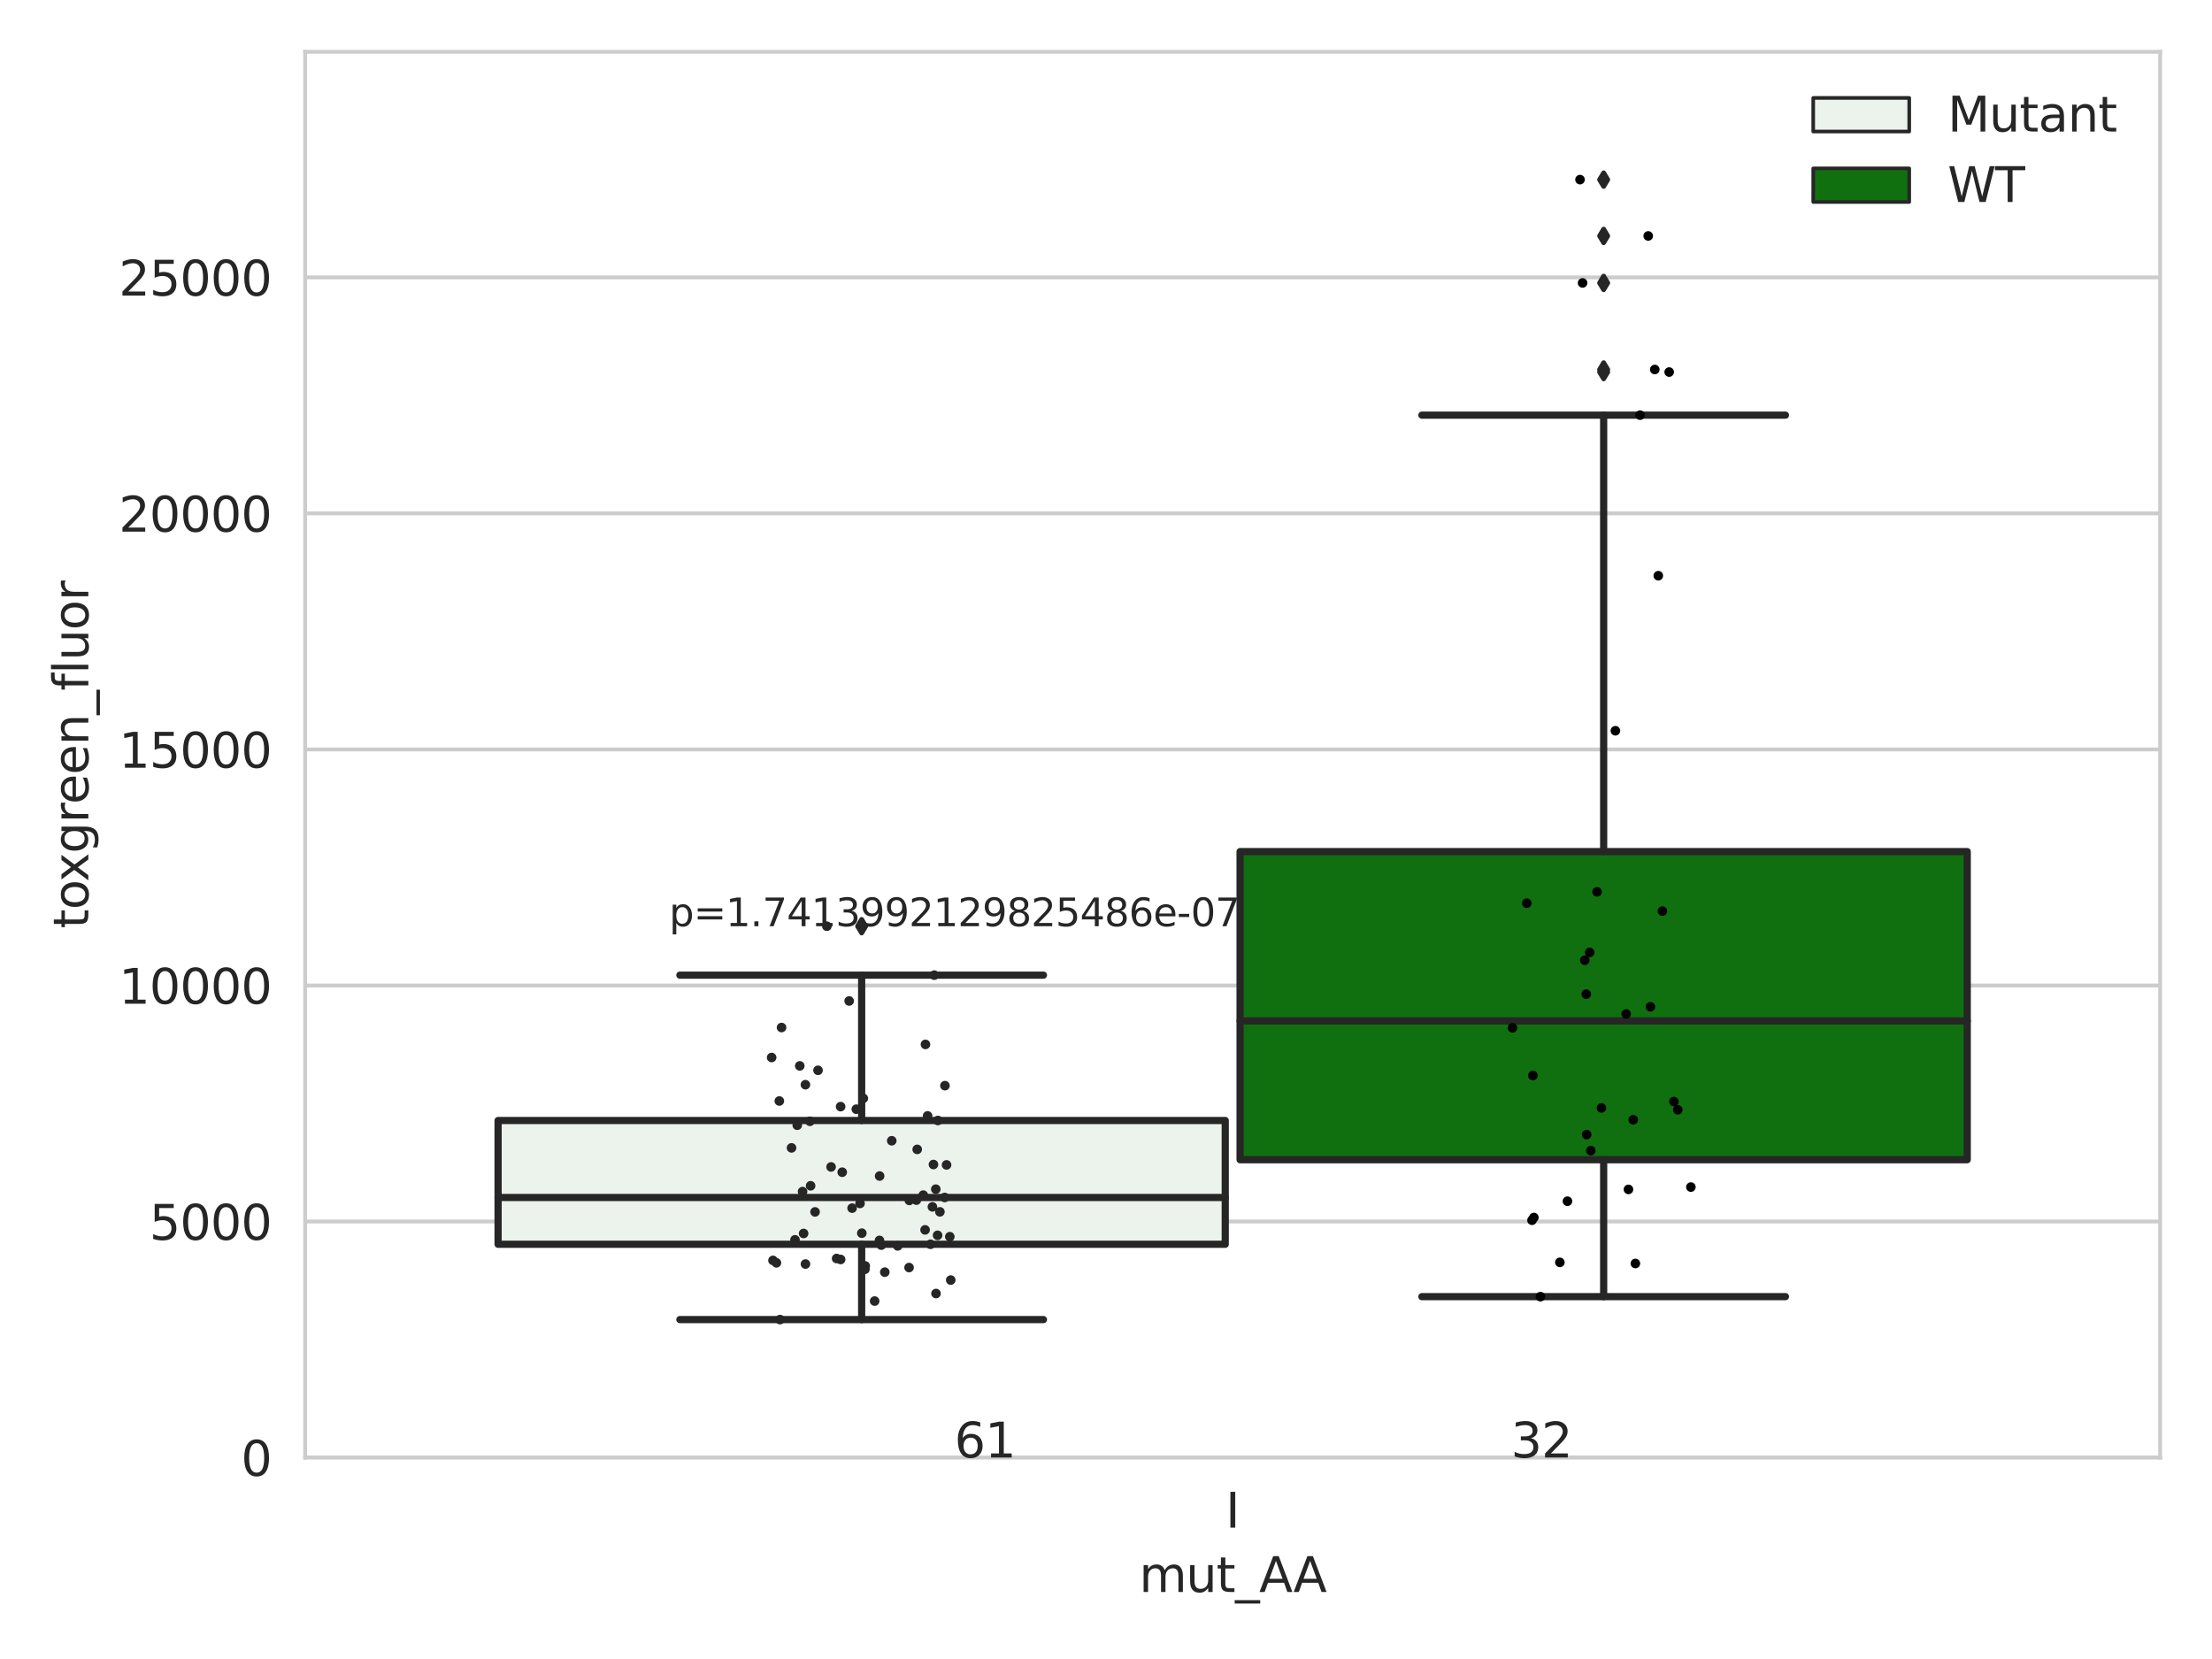 <?xml version="1.0" encoding="utf-8" standalone="no"?>
<!DOCTYPE svg PUBLIC "-//W3C//DTD SVG 1.1//EN"
  "http://www.w3.org/Graphics/SVG/1.1/DTD/svg11.dtd">
<svg xmlns:xlink="http://www.w3.org/1999/xlink" width="460.8pt" height="345.6pt" viewBox="0 0 460.8 345.6" xmlns="http://www.w3.org/2000/svg" version="1.1">
 <defs>
  <style type="text/css">*{stroke-linejoin: round; stroke-linecap: butt}</style>
 </defs>
 <g id="figure_1">
  <g id="patch_1">
   <path d="M 0 345.6 
L 460.8 345.6 
L 460.8 0 
L 0 0 
z
" style="fill: #ffffff"/>
  </g>
  <g id="axes_1">
   <g id="patch_2">
    <path d="M 63.571 303.64 
L 450 303.64 
L 450 10.8 
L 63.571 10.8 
z
" style="fill: #ffffff"/>
   </g>
   <g id="matplotlib.axis_1">
    <g id="xtick_1">
     <g id="text_1">
      <!-- I -->
      <g style="fill: #262626" transform="translate(255.311 318.238)scale(0.1 -0.1)">
       <defs>
        <path id="DejaVuSans-49" d="M 628 4666 
L 1259 4666 
L 1259 0 
L 628 0 
L 628 4666 
z
" transform="scale(0.016)"/>
       </defs>
       <use xlink:href="#DejaVuSans-49"/>
      </g>
     </g>
    </g>
    <g id="text_2">
     <!-- mut_AA -->
     <g style="fill: #262626" transform="translate(237.308 331.638)scale(0.1 -0.1)">
      <defs>
       <path id="DejaVuSans-6d" d="M 3328 2828 
Q 3544 3216 3844 3400 
Q 4144 3584 4550 3584 
Q 5097 3584 5394 3201 
Q 5691 2819 5691 2113 
L 5691 0 
L 5113 0 
L 5113 2094 
Q 5113 2597 4934 2840 
Q 4756 3084 4391 3084 
Q 3944 3084 3684 2787 
Q 3425 2491 3425 1978 
L 3425 0 
L 2847 0 
L 2847 2094 
Q 2847 2600 2669 2842 
Q 2491 3084 2119 3084 
Q 1678 3084 1418 2786 
Q 1159 2488 1159 1978 
L 1159 0 
L 581 0 
L 581 3500 
L 1159 3500 
L 1159 2956 
Q 1356 3278 1631 3431 
Q 1906 3584 2284 3584 
Q 2666 3584 2933 3390 
Q 3200 3197 3328 2828 
z
" transform="scale(0.016)"/>
       <path id="DejaVuSans-75" d="M 544 1381 
L 544 3500 
L 1119 3500 
L 1119 1403 
Q 1119 906 1312 657 
Q 1506 409 1894 409 
Q 2359 409 2629 706 
Q 2900 1003 2900 1516 
L 2900 3500 
L 3475 3500 
L 3475 0 
L 2900 0 
L 2900 538 
Q 2691 219 2414 64 
Q 2138 -91 1772 -91 
Q 1169 -91 856 284 
Q 544 659 544 1381 
z
M 1991 3584 
L 1991 3584 
z
" transform="scale(0.016)"/>
       <path id="DejaVuSans-74" d="M 1172 4494 
L 1172 3500 
L 2356 3500 
L 2356 3053 
L 1172 3053 
L 1172 1153 
Q 1172 725 1289 603 
Q 1406 481 1766 481 
L 2356 481 
L 2356 0 
L 1766 0 
Q 1100 0 847 248 
Q 594 497 594 1153 
L 594 3053 
L 172 3053 
L 172 3500 
L 594 3500 
L 594 4494 
L 1172 4494 
z
" transform="scale(0.016)"/>
       <path id="DejaVuSans-5f" d="M 3263 -1063 
L 3263 -1509 
L -63 -1509 
L -63 -1063 
L 3263 -1063 
z
" transform="scale(0.016)"/>
       <path id="DejaVuSans-41" d="M 2188 4044 
L 1331 1722 
L 3047 1722 
L 2188 4044 
z
M 1831 4666 
L 2547 4666 
L 4325 0 
L 3669 0 
L 3244 1197 
L 1141 1197 
L 716 0 
L 50 0 
L 1831 4666 
z
" transform="scale(0.016)"/>
      </defs>
      <use xlink:href="#DejaVuSans-6d"/>
      <use xlink:href="#DejaVuSans-75" x="97.412"/>
      <use xlink:href="#DejaVuSans-74" x="160.791"/>
      <use xlink:href="#DejaVuSans-5f" x="200"/>
      <use xlink:href="#DejaVuSans-41" x="250"/>
      <use xlink:href="#DejaVuSans-41" x="321.158"/>
     </g>
    </g>
   </g>
   <g id="matplotlib.axis_2">
    <g id="ytick_1">
     <g id="line2d_1">
      <path d="M 63.571 303.64 
L 450 303.64 
" clip-path="url(#p209fb64710)" style="fill: none; stroke: #cccccc; stroke-width: 0.8; stroke-linecap: round"/>
     </g>
     <g id="text_3">
      <!-- 0 -->
      <g style="fill: #262626" transform="translate(50.209 307.439)scale(0.1 -0.1)">
       <defs>
        <path id="DejaVuSans-30" d="M 2034 4250 
Q 1547 4250 1301 3770 
Q 1056 3291 1056 2328 
Q 1056 1369 1301 889 
Q 1547 409 2034 409 
Q 2525 409 2770 889 
Q 3016 1369 3016 2328 
Q 3016 3291 2770 3770 
Q 2525 4250 2034 4250 
z
M 2034 4750 
Q 2819 4750 3233 4129 
Q 3647 3509 3647 2328 
Q 3647 1150 3233 529 
Q 2819 -91 2034 -91 
Q 1250 -91 836 529 
Q 422 1150 422 2328 
Q 422 3509 836 4129 
Q 1250 4750 2034 4750 
z
" transform="scale(0.016)"/>
       </defs>
       <use xlink:href="#DejaVuSans-30"/>
      </g>
     </g>
    </g>
    <g id="ytick_2">
     <g id="line2d_2">
      <path d="M 63.571 254.468 
L 450 254.468 
" clip-path="url(#p209fb64710)" style="fill: none; stroke: #cccccc; stroke-width: 0.8; stroke-linecap: round"/>
     </g>
     <g id="text_4">
      <!-- 5000 -->
      <g style="fill: #262626" transform="translate(31.121 258.267)scale(0.1 -0.1)">
       <defs>
        <path id="DejaVuSans-35" d="M 691 4666 
L 3169 4666 
L 3169 4134 
L 1269 4134 
L 1269 2991 
Q 1406 3038 1543 3061 
Q 1681 3084 1819 3084 
Q 2600 3084 3056 2656 
Q 3513 2228 3513 1497 
Q 3513 744 3044 326 
Q 2575 -91 1722 -91 
Q 1428 -91 1123 -41 
Q 819 9 494 109 
L 494 744 
Q 775 591 1075 516 
Q 1375 441 1709 441 
Q 2250 441 2565 725 
Q 2881 1009 2881 1497 
Q 2881 1984 2565 2268 
Q 2250 2553 1709 2553 
Q 1456 2553 1204 2497 
Q 953 2441 691 2322 
L 691 4666 
z
" transform="scale(0.016)"/>
       </defs>
       <use xlink:href="#DejaVuSans-35"/>
       <use xlink:href="#DejaVuSans-30" x="63.623"/>
       <use xlink:href="#DejaVuSans-30" x="127.246"/>
       <use xlink:href="#DejaVuSans-30" x="190.869"/>
      </g>
     </g>
    </g>
    <g id="ytick_3">
     <g id="line2d_3">
      <path d="M 63.571 205.296 
L 450 205.296 
" clip-path="url(#p209fb64710)" style="fill: none; stroke: #cccccc; stroke-width: 0.8; stroke-linecap: round"/>
     </g>
     <g id="text_5">
      <!-- 10000 -->
      <g style="fill: #262626" transform="translate(24.759 209.095)scale(0.1 -0.1)">
       <defs>
        <path id="DejaVuSans-31" d="M 794 531 
L 1825 531 
L 1825 4091 
L 703 3866 
L 703 4441 
L 1819 4666 
L 2450 4666 
L 2450 531 
L 3481 531 
L 3481 0 
L 794 0 
L 794 531 
z
" transform="scale(0.016)"/>
       </defs>
       <use xlink:href="#DejaVuSans-31"/>
       <use xlink:href="#DejaVuSans-30" x="63.623"/>
       <use xlink:href="#DejaVuSans-30" x="127.246"/>
       <use xlink:href="#DejaVuSans-30" x="190.869"/>
       <use xlink:href="#DejaVuSans-30" x="254.492"/>
      </g>
     </g>
    </g>
    <g id="ytick_4">
     <g id="line2d_4">
      <path d="M 63.571 156.124 
L 450 156.124 
" clip-path="url(#p209fb64710)" style="fill: none; stroke: #cccccc; stroke-width: 0.8; stroke-linecap: round"/>
     </g>
     <g id="text_6">
      <!-- 15000 -->
      <g style="fill: #262626" transform="translate(24.759 159.923)scale(0.1 -0.1)">
       <use xlink:href="#DejaVuSans-31"/>
       <use xlink:href="#DejaVuSans-35" x="63.623"/>
       <use xlink:href="#DejaVuSans-30" x="127.246"/>
       <use xlink:href="#DejaVuSans-30" x="190.869"/>
       <use xlink:href="#DejaVuSans-30" x="254.492"/>
      </g>
     </g>
    </g>
    <g id="ytick_5">
     <g id="line2d_5">
      <path d="M 63.571 106.952 
L 450 106.952 
" clip-path="url(#p209fb64710)" style="fill: none; stroke: #cccccc; stroke-width: 0.8; stroke-linecap: round"/>
     </g>
     <g id="text_7">
      <!-- 20000 -->
      <g style="fill: #262626" transform="translate(24.759 110.751)scale(0.1 -0.1)">
       <defs>
        <path id="DejaVuSans-32" d="M 1228 531 
L 3431 531 
L 3431 0 
L 469 0 
L 469 531 
Q 828 903 1448 1529 
Q 2069 2156 2228 2338 
Q 2531 2678 2651 2914 
Q 2772 3150 2772 3378 
Q 2772 3750 2511 3984 
Q 2250 4219 1831 4219 
Q 1534 4219 1204 4116 
Q 875 4013 500 3803 
L 500 4441 
Q 881 4594 1212 4672 
Q 1544 4750 1819 4750 
Q 2544 4750 2975 4387 
Q 3406 4025 3406 3419 
Q 3406 3131 3298 2873 
Q 3191 2616 2906 2266 
Q 2828 2175 2409 1742 
Q 1991 1309 1228 531 
z
" transform="scale(0.016)"/>
       </defs>
       <use xlink:href="#DejaVuSans-32"/>
       <use xlink:href="#DejaVuSans-30" x="63.623"/>
       <use xlink:href="#DejaVuSans-30" x="127.246"/>
       <use xlink:href="#DejaVuSans-30" x="190.869"/>
       <use xlink:href="#DejaVuSans-30" x="254.492"/>
      </g>
     </g>
    </g>
    <g id="ytick_6">
     <g id="line2d_6">
      <path d="M 63.571 57.78 
L 450 57.78 
" clip-path="url(#p209fb64710)" style="fill: none; stroke: #cccccc; stroke-width: 0.8; stroke-linecap: round"/>
     </g>
     <g id="text_8">
      <!-- 25000 -->
      <g style="fill: #262626" transform="translate(24.759 61.58)scale(0.1 -0.1)">
       <use xlink:href="#DejaVuSans-32"/>
       <use xlink:href="#DejaVuSans-35" x="63.623"/>
       <use xlink:href="#DejaVuSans-30" x="127.246"/>
       <use xlink:href="#DejaVuSans-30" x="190.869"/>
       <use xlink:href="#DejaVuSans-30" x="254.492"/>
      </g>
     </g>
    </g>
    <g id="text_9">
     <!-- toxgreen_fluor -->
     <g style="fill: #262626" transform="translate(18.401 193.415)rotate(-90)scale(0.1 -0.1)">
      <defs>
       <path id="DejaVuSans-6f" d="M 1959 3097 
Q 1497 3097 1228 2736 
Q 959 2375 959 1747 
Q 959 1119 1226 758 
Q 1494 397 1959 397 
Q 2419 397 2687 759 
Q 2956 1122 2956 1747 
Q 2956 2369 2687 2733 
Q 2419 3097 1959 3097 
z
M 1959 3584 
Q 2709 3584 3137 3096 
Q 3566 2609 3566 1747 
Q 3566 888 3137 398 
Q 2709 -91 1959 -91 
Q 1206 -91 779 398 
Q 353 888 353 1747 
Q 353 2609 779 3096 
Q 1206 3584 1959 3584 
z
" transform="scale(0.016)"/>
       <path id="DejaVuSans-78" d="M 3513 3500 
L 2247 1797 
L 3578 0 
L 2900 0 
L 1881 1375 
L 863 0 
L 184 0 
L 1544 1831 
L 300 3500 
L 978 3500 
L 1906 2253 
L 2834 3500 
L 3513 3500 
z
" transform="scale(0.016)"/>
       <path id="DejaVuSans-67" d="M 2906 1791 
Q 2906 2416 2648 2759 
Q 2391 3103 1925 3103 
Q 1463 3103 1205 2759 
Q 947 2416 947 1791 
Q 947 1169 1205 825 
Q 1463 481 1925 481 
Q 2391 481 2648 825 
Q 2906 1169 2906 1791 
z
M 3481 434 
Q 3481 -459 3084 -895 
Q 2688 -1331 1869 -1331 
Q 1566 -1331 1297 -1286 
Q 1028 -1241 775 -1147 
L 775 -588 
Q 1028 -725 1275 -790 
Q 1522 -856 1778 -856 
Q 2344 -856 2625 -561 
Q 2906 -266 2906 331 
L 2906 616 
Q 2728 306 2450 153 
Q 2172 0 1784 0 
Q 1141 0 747 490 
Q 353 981 353 1791 
Q 353 2603 747 3093 
Q 1141 3584 1784 3584 
Q 2172 3584 2450 3431 
Q 2728 3278 2906 2969 
L 2906 3500 
L 3481 3500 
L 3481 434 
z
" transform="scale(0.016)"/>
       <path id="DejaVuSans-72" d="M 2631 2963 
Q 2534 3019 2420 3045 
Q 2306 3072 2169 3072 
Q 1681 3072 1420 2755 
Q 1159 2438 1159 1844 
L 1159 0 
L 581 0 
L 581 3500 
L 1159 3500 
L 1159 2956 
Q 1341 3275 1631 3429 
Q 1922 3584 2338 3584 
Q 2397 3584 2469 3576 
Q 2541 3569 2628 3553 
L 2631 2963 
z
" transform="scale(0.016)"/>
       <path id="DejaVuSans-65" d="M 3597 1894 
L 3597 1613 
L 953 1613 
Q 991 1019 1311 708 
Q 1631 397 2203 397 
Q 2534 397 2845 478 
Q 3156 559 3463 722 
L 3463 178 
Q 3153 47 2828 -22 
Q 2503 -91 2169 -91 
Q 1331 -91 842 396 
Q 353 884 353 1716 
Q 353 2575 817 3079 
Q 1281 3584 2069 3584 
Q 2775 3584 3186 3129 
Q 3597 2675 3597 1894 
z
M 3022 2063 
Q 3016 2534 2758 2815 
Q 2500 3097 2075 3097 
Q 1594 3097 1305 2825 
Q 1016 2553 972 2059 
L 3022 2063 
z
" transform="scale(0.016)"/>
       <path id="DejaVuSans-6e" d="M 3513 2113 
L 3513 0 
L 2938 0 
L 2938 2094 
Q 2938 2591 2744 2837 
Q 2550 3084 2163 3084 
Q 1697 3084 1428 2787 
Q 1159 2491 1159 1978 
L 1159 0 
L 581 0 
L 581 3500 
L 1159 3500 
L 1159 2956 
Q 1366 3272 1645 3428 
Q 1925 3584 2291 3584 
Q 2894 3584 3203 3211 
Q 3513 2838 3513 2113 
z
" transform="scale(0.016)"/>
       <path id="DejaVuSans-66" d="M 2375 4863 
L 2375 4384 
L 1825 4384 
Q 1516 4384 1395 4259 
Q 1275 4134 1275 3809 
L 1275 3500 
L 2222 3500 
L 2222 3053 
L 1275 3053 
L 1275 0 
L 697 0 
L 697 3053 
L 147 3053 
L 147 3500 
L 697 3500 
L 697 3744 
Q 697 4328 969 4595 
Q 1241 4863 1831 4863 
L 2375 4863 
z
" transform="scale(0.016)"/>
       <path id="DejaVuSans-6c" d="M 603 4863 
L 1178 4863 
L 1178 0 
L 603 0 
L 603 4863 
z
" transform="scale(0.016)"/>
      </defs>
      <use xlink:href="#DejaVuSans-74"/>
      <use xlink:href="#DejaVuSans-6f" x="39.209"/>
      <use xlink:href="#DejaVuSans-78" x="97.266"/>
      <use xlink:href="#DejaVuSans-67" x="156.445"/>
      <use xlink:href="#DejaVuSans-72" x="219.922"/>
      <use xlink:href="#DejaVuSans-65" x="258.785"/>
      <use xlink:href="#DejaVuSans-65" x="320.309"/>
      <use xlink:href="#DejaVuSans-6e" x="381.832"/>
      <use xlink:href="#DejaVuSans-5f" x="445.211"/>
      <use xlink:href="#DejaVuSans-66" x="495.211"/>
      <use xlink:href="#DejaVuSans-6c" x="530.416"/>
      <use xlink:href="#DejaVuSans-75" x="558.199"/>
      <use xlink:href="#DejaVuSans-6f" x="621.578"/>
      <use xlink:href="#DejaVuSans-72" x="682.76"/>
     </g>
    </g>
   </g>
   <g id="patch_3">
    <path d="M 103.76 259.204 
L 255.24 259.204 
L 255.24 233.418 
L 103.76 233.418 
L 103.76 259.204 
z
" clip-path="url(#p209fb64710)" style="fill: #ecf2ec; stroke: #262626; stroke-width: 1.5; stroke-linejoin: miter"/>
   </g>
   <g id="patch_4">
    <path d="M 258.331 241.589 
L 409.811 241.589 
L 409.811 177.398 
L 258.331 177.398 
L 258.331 241.589 
z
" clip-path="url(#p209fb64710)" style="fill: #107010; stroke: #262626; stroke-width: 1.5; stroke-linejoin: miter"/>
   </g>
   <g id="patch_5">
    <path d="M 256.786 303.64 
L 256.786 303.64 
L 256.786 303.64 
L 256.786 303.64 
z
" clip-path="url(#p209fb64710)" style="fill: #ecf2ec; stroke: #262626; stroke-width: 0.75; stroke-linejoin: miter"/>
   </g>
   <g id="patch_6">
    <path d="M 256.786 303.64 
L 256.786 303.64 
L 256.786 303.64 
L 256.786 303.64 
z
" clip-path="url(#p209fb64710)" style="fill: #107010; stroke: #262626; stroke-width: 0.75; stroke-linejoin: miter"/>
   </g>
   <g id="PathCollection_1"/>
   <g id="PathCollection_2"/>
   <g id="line2d_7">
    <path d="M 179.5 259.204 
L 179.5 274.893 
" clip-path="url(#p209fb64710)" style="fill: none; stroke: #262626; stroke-width: 1.5; stroke-linecap: round"/>
   </g>
   <g id="line2d_8">
    <path d="M 179.5 233.418 
L 179.5 203.14 
" clip-path="url(#p209fb64710)" style="fill: none; stroke: #262626; stroke-width: 1.5; stroke-linecap: round"/>
   </g>
   <g id="line2d_9">
    <path d="M 141.63 274.893 
L 217.37 274.893 
" clip-path="url(#p209fb64710)" style="fill: none; stroke: #262626; stroke-width: 1.5; stroke-linecap: round"/>
   </g>
   <g id="line2d_10">
    <path d="M 141.63 203.14 
L 217.37 203.14 
" clip-path="url(#p209fb64710)" style="fill: none; stroke: #262626; stroke-width: 1.5; stroke-linecap: round"/>
   </g>
   <g id="line2d_11">
    <defs>
     <path id="m2d774034f3" d="M -0 1.414 
L 0.849 0 
L 0 -1.414 
L -0.849 -0 
z
" style="stroke: #262626; stroke-linejoin: miter"/>
    </defs>
    <g clip-path="url(#p209fb64710)">
     <use xlink:href="#m2d774034f3" x="179.5" y="192.946" style="fill: #262626; stroke: #262626; stroke-linejoin: miter"/>
    </g>
   </g>
   <g id="line2d_12">
    <path d="M 334.071 241.589 
L 334.071 270.116 
" clip-path="url(#p209fb64710)" style="fill: none; stroke: #262626; stroke-width: 1.5; stroke-linecap: round"/>
   </g>
   <g id="line2d_13">
    <path d="M 334.071 177.398 
L 334.071 86.48 
" clip-path="url(#p209fb64710)" style="fill: none; stroke: #262626; stroke-width: 1.5; stroke-linecap: round"/>
   </g>
   <g id="line2d_14">
    <path d="M 296.201 270.116 
L 371.941 270.116 
" clip-path="url(#p209fb64710)" style="fill: none; stroke: #262626; stroke-width: 1.5; stroke-linecap: round"/>
   </g>
   <g id="line2d_15">
    <path d="M 296.201 86.48 
L 371.941 86.48 
" clip-path="url(#p209fb64710)" style="fill: none; stroke: #262626; stroke-width: 1.5; stroke-linecap: round"/>
   </g>
   <g id="line2d_16">
    <g clip-path="url(#p209fb64710)">
     <use xlink:href="#m2d774034f3" x="334.071" y="77.508" style="fill: #262626; stroke: #262626; stroke-linejoin: miter"/>
     <use xlink:href="#m2d774034f3" x="334.071" y="58.939" style="fill: #262626; stroke: #262626; stroke-linejoin: miter"/>
     <use xlink:href="#m2d774034f3" x="334.071" y="49.151" style="fill: #262626; stroke: #262626; stroke-linejoin: miter"/>
     <use xlink:href="#m2d774034f3" x="334.071" y="37.422" style="fill: #262626; stroke: #262626; stroke-linejoin: miter"/>
     <use xlink:href="#m2d774034f3" x="334.071" y="76.973" style="fill: #262626; stroke: #262626; stroke-linejoin: miter"/>
    </g>
   </g>
   <g id="line2d_17">
    <path d="M 103.76 249.455 
L 255.24 249.455 
" clip-path="url(#p209fb64710)" style="fill: none; stroke: #262626; stroke-width: 1.5; stroke-linecap: round"/>
   </g>
   <g id="line2d_18">
    <path d="M 258.331 212.674 
L 409.811 212.674 
" clip-path="url(#p209fb64710)" style="fill: none; stroke: #262626; stroke-width: 1.5; stroke-linecap: round"/>
   </g>
   <g id="patch_7">
    <path d="M 63.571 303.64 
L 63.571 10.8 
" style="fill: none; stroke: #cccccc; stroke-width: 0.8; stroke-linejoin: miter; stroke-linecap: square"/>
   </g>
   <g id="patch_8">
    <path d="M 450 303.64 
L 450 10.8 
" style="fill: none; stroke: #cccccc; stroke-width: 0.8; stroke-linejoin: miter; stroke-linecap: square"/>
   </g>
   <g id="patch_9">
    <path d="M 63.571 303.64 
L 450 303.64 
" style="fill: none; stroke: #cccccc; stroke-width: 0.8; stroke-linejoin: miter; stroke-linecap: square"/>
   </g>
   <g id="patch_10">
    <path d="M 63.571 10.8 
L 450 10.8 
" style="fill: none; stroke: #cccccc; stroke-width: 0.8; stroke-linejoin: miter; stroke-linecap: square"/>
   </g>
   <g id="PathCollection_3">
    <defs>
     <path id="C0_0_0dc357951e" d="M 0 1 
C 0.265 1 0.52 0.895 0.707 0.707 
C 0.895 0.52 1 0.265 1 -0 
C 1 -0.265 0.895 -0.52 0.707 -0.707 
C 0.52 -0.895 0.265 -1 0 -1 
C -0.265 -1 -0.52 -0.895 -0.707 -0.707 
C -0.895 -0.52 -1 -0.265 -1 0 
C -1 0.265 -0.895 0.52 -0.707 0.707 
C -0.52 0.895 -0.265 1 0 1 
z
"/>
    </defs>
    <g clip-path="url(#p209fb64710)">
     <use xlink:href="#C0_0_0dc357951e" x="180.183" y="264.414" style="fill: #262626"/>
    </g>
    <g clip-path="url(#p209fb64710)">
     <use xlink:href="#C0_0_0dc357951e" x="162.494" y="274.893" style="fill: #262626"/>
    </g>
    <g clip-path="url(#p209fb64710)">
     <use xlink:href="#C0_0_0dc357951e" x="194.455" y="242.588" style="fill: #262626"/>
    </g>
    <g clip-path="url(#p209fb64710)">
     <use xlink:href="#C0_0_0dc357951e" x="192.792" y="217.57" style="fill: #262626"/>
    </g>
    <g clip-path="url(#p209fb64710)">
     <use xlink:href="#C0_0_0dc357951e" x="194.989" y="269.466" style="fill: #262626"/>
    </g>
    <g clip-path="url(#p209fb64710)">
     <use xlink:href="#C0_0_0dc357951e" x="170.408" y="222.967" style="fill: #262626"/>
    </g>
    <g clip-path="url(#p209fb64710)">
     <use xlink:href="#C0_0_0dc357951e" x="194.941" y="247.727" style="fill: #262626"/>
    </g>
    <g clip-path="url(#p209fb64710)">
     <use xlink:href="#C0_0_0dc357951e" x="196.8" y="249.455" style="fill: #262626"/>
    </g>
    <g clip-path="url(#p209fb64710)">
     <use xlink:href="#C0_0_0dc357951e" x="167.795" y="263.323" style="fill: #262626"/>
    </g>
    <g clip-path="url(#p209fb64710)">
     <use xlink:href="#C0_0_0dc357951e" x="177.511" y="251.678" style="fill: #262626"/>
    </g>
    <g clip-path="url(#p209fb64710)">
     <use xlink:href="#C0_0_0dc357951e" x="197.184" y="242.669" style="fill: #262626"/>
    </g>
    <g clip-path="url(#p209fb64710)">
     <use xlink:href="#C0_0_0dc357951e" x="174.282" y="262.169" style="fill: #262626"/>
    </g>
    <g clip-path="url(#p209fb64710)">
     <use xlink:href="#C0_0_0dc357951e" x="194.243" y="251.411" style="fill: #262626"/>
    </g>
    <g clip-path="url(#p209fb64710)">
     <use xlink:href="#C0_0_0dc357951e" x="183.212" y="258.4" style="fill: #262626"/>
    </g>
    <g clip-path="url(#p209fb64710)">
     <use xlink:href="#C0_0_0dc357951e" x="192.333" y="248.964" style="fill: #262626"/>
    </g>
    <g clip-path="url(#p209fb64710)">
     <use xlink:href="#C0_0_0dc357951e" x="167.786" y="225.963" style="fill: #262626"/>
    </g>
    <g clip-path="url(#p209fb64710)">
     <use xlink:href="#C0_0_0dc357951e" x="166.607" y="222.043" style="fill: #262626"/>
    </g>
    <g clip-path="url(#p209fb64710)">
     <use xlink:href="#C0_0_0dc357951e" x="167.405" y="256.954" style="fill: #262626"/>
    </g>
    <g clip-path="url(#p209fb64710)">
     <use xlink:href="#C0_0_0dc357951e" x="182.204" y="271.035" style="fill: #262626"/>
    </g>
    <g clip-path="url(#p209fb64710)">
     <use xlink:href="#C0_0_0dc357951e" x="195.314" y="257.341" style="fill: #262626"/>
    </g>
    <g clip-path="url(#p209fb64710)">
     <use xlink:href="#C0_0_0dc357951e" x="192.712" y="256.203" style="fill: #262626"/>
    </g>
    <g clip-path="url(#p209fb64710)">
     <use xlink:href="#C0_0_0dc357951e" x="175.449" y="244.191" style="fill: #262626"/>
    </g>
    <g clip-path="url(#p209fb64710)">
     <use xlink:href="#C0_0_0dc357951e" x="187.01" y="259.54" style="fill: #262626"/>
    </g>
    <g clip-path="url(#p209fb64710)">
     <use xlink:href="#C0_0_0dc357951e" x="198.056" y="266.663" style="fill: #262626"/>
    </g>
    <g clip-path="url(#p209fb64710)">
     <use xlink:href="#C0_0_0dc357951e" x="168.724" y="233.584" style="fill: #262626"/>
    </g>
    <g clip-path="url(#p209fb64710)">
     <use xlink:href="#C0_0_0dc357951e" x="175.117" y="230.53" style="fill: #262626"/>
    </g>
    <g clip-path="url(#p209fb64710)">
     <use xlink:href="#C0_0_0dc357951e" x="176.895" y="208.522" style="fill: #262626"/>
    </g>
    <g clip-path="url(#p209fb64710)">
     <use xlink:href="#C0_0_0dc357951e" x="160.746" y="220.296" style="fill: #262626"/>
    </g>
    <g clip-path="url(#p209fb64710)">
     <use xlink:href="#C0_0_0dc357951e" x="178.384" y="231.064" style="fill: #262626"/>
    </g>
    <g clip-path="url(#p209fb64710)">
     <use xlink:href="#C0_0_0dc357951e" x="165.614" y="258.277" style="fill: #262626"/>
    </g>
    <g clip-path="url(#p209fb64710)">
     <use xlink:href="#C0_0_0dc357951e" x="189.375" y="264.053" style="fill: #262626"/>
    </g>
    <g clip-path="url(#p209fb64710)">
     <use xlink:href="#C0_0_0dc357951e" x="168.864" y="247.023" style="fill: #262626"/>
    </g>
    <g clip-path="url(#p209fb64710)">
     <use xlink:href="#C0_0_0dc357951e" x="184.319" y="265.014" style="fill: #262626"/>
    </g>
    <g clip-path="url(#p209fb64710)">
     <use xlink:href="#C0_0_0dc357951e" x="196.848" y="226.163" style="fill: #262626"/>
    </g>
    <g clip-path="url(#p209fb64710)">
     <use xlink:href="#C0_0_0dc357951e" x="180.242" y="263.716" style="fill: #262626"/>
    </g>
    <g clip-path="url(#p209fb64710)">
     <use xlink:href="#C0_0_0dc357951e" x="167.192" y="248.228" style="fill: #262626"/>
    </g>
    <g clip-path="url(#p209fb64710)">
     <use xlink:href="#C0_0_0dc357951e" x="166.085" y="234.407" style="fill: #262626"/>
    </g>
    <g clip-path="url(#p209fb64710)">
     <use xlink:href="#C0_0_0dc357951e" x="161.745" y="263.071" style="fill: #262626"/>
    </g>
    <g clip-path="url(#p209fb64710)">
     <use xlink:href="#C0_0_0dc357951e" x="179.532" y="256.894" style="fill: #262626"/>
    </g>
    <g clip-path="url(#p209fb64710)">
     <use xlink:href="#C0_0_0dc357951e" x="169.791" y="252.462" style="fill: #262626"/>
    </g>
    <g clip-path="url(#p209fb64710)">
     <use xlink:href="#C0_0_0dc357951e" x="161.031" y="262.565" style="fill: #262626"/>
    </g>
    <g clip-path="url(#p209fb64710)">
     <use xlink:href="#C0_0_0dc357951e" x="197.863" y="257.626" style="fill: #262626"/>
    </g>
    <g clip-path="url(#p209fb64710)">
     <use xlink:href="#C0_0_0dc357951e" x="179.845" y="228.804" style="fill: #262626"/>
    </g>
    <g clip-path="url(#p209fb64710)">
     <use xlink:href="#C0_0_0dc357951e" x="193.238" y="232.458" style="fill: #262626"/>
    </g>
    <g clip-path="url(#p209fb64710)">
     <use xlink:href="#C0_0_0dc357951e" x="179.159" y="250.7" style="fill: #262626"/>
    </g>
    <g clip-path="url(#p209fb64710)">
     <use xlink:href="#C0_0_0dc357951e" x="162.346" y="229.359" style="fill: #262626"/>
    </g>
    <g clip-path="url(#p209fb64710)">
     <use xlink:href="#C0_0_0dc357951e" x="193.841" y="259.204" style="fill: #262626"/>
    </g>
    <g clip-path="url(#p209fb64710)">
     <use xlink:href="#C0_0_0dc357951e" x="191.072" y="239.437" style="fill: #262626"/>
    </g>
    <g clip-path="url(#p209fb64710)">
     <use xlink:href="#C0_0_0dc357951e" x="164.889" y="239.124" style="fill: #262626"/>
    </g>
    <g clip-path="url(#p209fb64710)">
     <use xlink:href="#C0_0_0dc357951e" x="175.122" y="262.369" style="fill: #262626"/>
    </g>
    <g clip-path="url(#p209fb64710)">
     <use xlink:href="#C0_0_0dc357951e" x="185.768" y="237.638" style="fill: #262626"/>
    </g>
    <g clip-path="url(#p209fb64710)">
     <use xlink:href="#C0_0_0dc357951e" x="183.589" y="259.383" style="fill: #262626"/>
    </g>
    <g clip-path="url(#p209fb64710)">
     <use xlink:href="#C0_0_0dc357951e" x="194.621" y="203.14" style="fill: #262626"/>
    </g>
    <g clip-path="url(#p209fb64710)">
     <use xlink:href="#C0_0_0dc357951e" x="162.809" y="214.052" style="fill: #262626"/>
    </g>
    <g clip-path="url(#p209fb64710)">
     <use xlink:href="#C0_0_0dc357951e" x="173.13" y="243.09" style="fill: #262626"/>
    </g>
    <g clip-path="url(#p209fb64710)">
     <use xlink:href="#C0_0_0dc357951e" x="189.436" y="250.072" style="fill: #262626"/>
    </g>
    <g clip-path="url(#p209fb64710)">
     <use xlink:href="#C0_0_0dc357951e" x="190.902" y="250.008" style="fill: #262626"/>
    </g>
    <g clip-path="url(#p209fb64710)">
     <use xlink:href="#C0_0_0dc357951e" x="183.243" y="244.987" style="fill: #262626"/>
    </g>
    <g clip-path="url(#p209fb64710)">
     <use xlink:href="#C0_0_0dc357951e" x="172.254" y="192.946" style="fill: #262626"/>
    </g>
    <g clip-path="url(#p209fb64710)">
     <use xlink:href="#C0_0_0dc357951e" x="195.8" y="252.448" style="fill: #262626"/>
    </g>
    <g clip-path="url(#p209fb64710)">
     <use xlink:href="#C0_0_0dc357951e" x="195.379" y="233.418" style="fill: #262626"/>
    </g>
   </g>
   <g id="PathCollection_4">
    <defs>
     <path id="C1_0_9e713d0b53" d="M 0 1 
C 0.265 1 0.52 0.895 0.707 0.707 
C 0.895 0.52 1 0.265 1 -0 
C 1 -0.265 0.895 -0.52 0.707 -0.707 
C 0.52 -0.895 0.265 -1 0 -1 
C -0.265 -1 -0.52 -0.895 -0.707 -0.707 
C -0.895 -0.52 -1 -0.265 -1 0 
C -1 0.265 -0.895 0.52 -0.707 0.707 
C -0.52 0.895 -0.265 1 0 1 
z
"/>
    </defs>
    <g clip-path="url(#p209fb64710)">
     <use xlink:href="#C1_0_9e713d0b53" x="340.231" y="233.268"/>
    </g>
    <g clip-path="url(#p209fb64710)">
     <use xlink:href="#C1_0_9e713d0b53" x="319.149" y="254.196"/>
    </g>
    <g clip-path="url(#p209fb64710)">
     <use xlink:href="#C1_0_9e713d0b53" x="330.138" y="200.04"/>
    </g>
    <g clip-path="url(#p209fb64710)">
     <use xlink:href="#C1_0_9e713d0b53" x="315.085" y="214.12"/>
    </g>
    <g clip-path="url(#p209fb64710)">
     <use xlink:href="#C1_0_9e713d0b53" x="340.681" y="263.206"/>
    </g>
    <g clip-path="url(#p209fb64710)">
     <use xlink:href="#C1_0_9e713d0b53" x="336.517" y="152.231"/>
    </g>
    <g clip-path="url(#p209fb64710)">
     <use xlink:href="#C1_0_9e713d0b53" x="330.528" y="236.36"/>
    </g>
    <g clip-path="url(#p209fb64710)">
     <use xlink:href="#C1_0_9e713d0b53" x="332.7" y="185.786"/>
    </g>
    <g clip-path="url(#p209fb64710)">
     <use xlink:href="#C1_0_9e713d0b53" x="331.159" y="198.399"/>
    </g>
    <g clip-path="url(#p209fb64710)">
     <use xlink:href="#C1_0_9e713d0b53" x="320.897" y="270.116"/>
    </g>
    <g clip-path="url(#p209fb64710)">
     <use xlink:href="#C1_0_9e713d0b53" x="330.449" y="207.103"/>
    </g>
    <g clip-path="url(#p209fb64710)">
     <use xlink:href="#C1_0_9e713d0b53" x="326.529" y="250.237"/>
    </g>
    <g clip-path="url(#p209fb64710)">
     <use xlink:href="#C1_0_9e713d0b53" x="347.72" y="77.508"/>
    </g>
    <g clip-path="url(#p209fb64710)">
     <use xlink:href="#C1_0_9e713d0b53" x="329.682" y="58.939"/>
    </g>
    <g clip-path="url(#p209fb64710)">
     <use xlink:href="#C1_0_9e713d0b53" x="341.652" y="86.48"/>
    </g>
    <g clip-path="url(#p209fb64710)">
     <use xlink:href="#C1_0_9e713d0b53" x="343.352" y="49.151"/>
    </g>
    <g clip-path="url(#p209fb64710)">
     <use xlink:href="#C1_0_9e713d0b53" x="324.949" y="262.973"/>
    </g>
    <g clip-path="url(#p209fb64710)">
     <use xlink:href="#C1_0_9e713d0b53" x="343.815" y="209.74"/>
    </g>
    <g clip-path="url(#p209fb64710)">
     <use xlink:href="#C1_0_9e713d0b53" x="319.332" y="224.05"/>
    </g>
    <g clip-path="url(#p209fb64710)">
     <use xlink:href="#C1_0_9e713d0b53" x="339.236" y="247.773"/>
    </g>
    <g clip-path="url(#p209fb64710)">
     <use xlink:href="#C1_0_9e713d0b53" x="349.509" y="231.191"/>
    </g>
    <g clip-path="url(#p209fb64710)">
     <use xlink:href="#C1_0_9e713d0b53" x="333.616" y="230.797"/>
    </g>
    <g clip-path="url(#p209fb64710)">
     <use xlink:href="#C1_0_9e713d0b53" x="352.244" y="247.289"/>
    </g>
    <g clip-path="url(#p209fb64710)">
     <use xlink:href="#C1_0_9e713d0b53" x="345.45" y="119.93"/>
    </g>
    <g clip-path="url(#p209fb64710)">
     <use xlink:href="#C1_0_9e713d0b53" x="329.146" y="37.422"/>
    </g>
    <g clip-path="url(#p209fb64710)">
     <use xlink:href="#C1_0_9e713d0b53" x="348.707" y="229.476"/>
    </g>
    <g clip-path="url(#p209fb64710)">
     <use xlink:href="#C1_0_9e713d0b53" x="338.753" y="211.229"/>
    </g>
    <g clip-path="url(#p209fb64710)">
     <use xlink:href="#C1_0_9e713d0b53" x="319.53" y="253.629"/>
    </g>
    <g clip-path="url(#p209fb64710)">
     <use xlink:href="#C1_0_9e713d0b53" x="346.312" y="189.8"/>
    </g>
    <g clip-path="url(#p209fb64710)">
     <use xlink:href="#C1_0_9e713d0b53" x="331.396" y="239.689"/>
    </g>
    <g clip-path="url(#p209fb64710)">
     <use xlink:href="#C1_0_9e713d0b53" x="318.052" y="188.151"/>
    </g>
    <g clip-path="url(#p209fb64710)">
     <use xlink:href="#C1_0_9e713d0b53" x="344.721" y="76.973"/>
    </g>
   </g>
   <g id="text_10">
    <!-- 61 -->
    <g style="fill: #262626" transform="translate(198.821 303.624)scale(0.1 -0.1)">
     <defs>
      <path id="DejaVuSans-36" d="M 2113 2584 
Q 1688 2584 1439 2293 
Q 1191 2003 1191 1497 
Q 1191 994 1439 701 
Q 1688 409 2113 409 
Q 2538 409 2786 701 
Q 3034 994 3034 1497 
Q 3034 2003 2786 2293 
Q 2538 2584 2113 2584 
z
M 3366 4563 
L 3366 3988 
Q 3128 4100 2886 4159 
Q 2644 4219 2406 4219 
Q 1781 4219 1451 3797 
Q 1122 3375 1075 2522 
Q 1259 2794 1537 2939 
Q 1816 3084 2150 3084 
Q 2853 3084 3261 2657 
Q 3669 2231 3669 1497 
Q 3669 778 3244 343 
Q 2819 -91 2113 -91 
Q 1303 -91 875 529 
Q 447 1150 447 2328 
Q 447 3434 972 4092 
Q 1497 4750 2381 4750 
Q 2619 4750 2861 4703 
Q 3103 4656 3366 4563 
z
" transform="scale(0.016)"/>
     </defs>
     <use xlink:href="#DejaVuSans-36"/>
     <use xlink:href="#DejaVuSans-31" x="63.623"/>
    </g>
   </g>
   <g id="text_11">
    <!-- p=1.7413992129825486e-07 -->
    <g style="fill: #262626" transform="translate(139.399 192.945)scale(0.08 -0.08)">
     <defs>
      <path id="DejaVuSans-70" d="M 1159 525 
L 1159 -1331 
L 581 -1331 
L 581 3500 
L 1159 3500 
L 1159 2969 
Q 1341 3281 1617 3432 
Q 1894 3584 2278 3584 
Q 2916 3584 3314 3078 
Q 3713 2572 3713 1747 
Q 3713 922 3314 415 
Q 2916 -91 2278 -91 
Q 1894 -91 1617 61 
Q 1341 213 1159 525 
z
M 3116 1747 
Q 3116 2381 2855 2742 
Q 2594 3103 2138 3103 
Q 1681 3103 1420 2742 
Q 1159 2381 1159 1747 
Q 1159 1113 1420 752 
Q 1681 391 2138 391 
Q 2594 391 2855 752 
Q 3116 1113 3116 1747 
z
" transform="scale(0.016)"/>
      <path id="DejaVuSans-3d" d="M 678 2906 
L 4684 2906 
L 4684 2381 
L 678 2381 
L 678 2906 
z
M 678 1631 
L 4684 1631 
L 4684 1100 
L 678 1100 
L 678 1631 
z
" transform="scale(0.016)"/>
      <path id="DejaVuSans-2e" d="M 684 794 
L 1344 794 
L 1344 0 
L 684 0 
L 684 794 
z
" transform="scale(0.016)"/>
      <path id="DejaVuSans-37" d="M 525 4666 
L 3525 4666 
L 3525 4397 
L 1831 0 
L 1172 0 
L 2766 4134 
L 525 4134 
L 525 4666 
z
" transform="scale(0.016)"/>
      <path id="DejaVuSans-34" d="M 2419 4116 
L 825 1625 
L 2419 1625 
L 2419 4116 
z
M 2253 4666 
L 3047 4666 
L 3047 1625 
L 3713 1625 
L 3713 1100 
L 3047 1100 
L 3047 0 
L 2419 0 
L 2419 1100 
L 313 1100 
L 313 1709 
L 2253 4666 
z
" transform="scale(0.016)"/>
      <path id="DejaVuSans-33" d="M 2597 2516 
Q 3050 2419 3304 2112 
Q 3559 1806 3559 1356 
Q 3559 666 3084 287 
Q 2609 -91 1734 -91 
Q 1441 -91 1130 -33 
Q 819 25 488 141 
L 488 750 
Q 750 597 1062 519 
Q 1375 441 1716 441 
Q 2309 441 2620 675 
Q 2931 909 2931 1356 
Q 2931 1769 2642 2001 
Q 2353 2234 1838 2234 
L 1294 2234 
L 1294 2753 
L 1863 2753 
Q 2328 2753 2575 2939 
Q 2822 3125 2822 3475 
Q 2822 3834 2567 4026 
Q 2313 4219 1838 4219 
Q 1578 4219 1281 4162 
Q 984 4106 628 3988 
L 628 4550 
Q 988 4650 1302 4700 
Q 1616 4750 1894 4750 
Q 2613 4750 3031 4423 
Q 3450 4097 3450 3541 
Q 3450 3153 3228 2886 
Q 3006 2619 2597 2516 
z
" transform="scale(0.016)"/>
      <path id="DejaVuSans-39" d="M 703 97 
L 703 672 
Q 941 559 1184 500 
Q 1428 441 1663 441 
Q 2288 441 2617 861 
Q 2947 1281 2994 2138 
Q 2813 1869 2534 1725 
Q 2256 1581 1919 1581 
Q 1219 1581 811 2004 
Q 403 2428 403 3163 
Q 403 3881 828 4315 
Q 1253 4750 1959 4750 
Q 2769 4750 3195 4129 
Q 3622 3509 3622 2328 
Q 3622 1225 3098 567 
Q 2575 -91 1691 -91 
Q 1453 -91 1209 -44 
Q 966 3 703 97 
z
M 1959 2075 
Q 2384 2075 2632 2365 
Q 2881 2656 2881 3163 
Q 2881 3666 2632 3958 
Q 2384 4250 1959 4250 
Q 1534 4250 1286 3958 
Q 1038 3666 1038 3163 
Q 1038 2656 1286 2365 
Q 1534 2075 1959 2075 
z
" transform="scale(0.016)"/>
      <path id="DejaVuSans-38" d="M 2034 2216 
Q 1584 2216 1326 1975 
Q 1069 1734 1069 1313 
Q 1069 891 1326 650 
Q 1584 409 2034 409 
Q 2484 409 2743 651 
Q 3003 894 3003 1313 
Q 3003 1734 2745 1975 
Q 2488 2216 2034 2216 
z
M 1403 2484 
Q 997 2584 770 2862 
Q 544 3141 544 3541 
Q 544 4100 942 4425 
Q 1341 4750 2034 4750 
Q 2731 4750 3128 4425 
Q 3525 4100 3525 3541 
Q 3525 3141 3298 2862 
Q 3072 2584 2669 2484 
Q 3125 2378 3379 2068 
Q 3634 1759 3634 1313 
Q 3634 634 3220 271 
Q 2806 -91 2034 -91 
Q 1263 -91 848 271 
Q 434 634 434 1313 
Q 434 1759 690 2068 
Q 947 2378 1403 2484 
z
M 1172 3481 
Q 1172 3119 1398 2916 
Q 1625 2713 2034 2713 
Q 2441 2713 2670 2916 
Q 2900 3119 2900 3481 
Q 2900 3844 2670 4047 
Q 2441 4250 2034 4250 
Q 1625 4250 1398 4047 
Q 1172 3844 1172 3481 
z
" transform="scale(0.016)"/>
      <path id="DejaVuSans-2d" d="M 313 2009 
L 1997 2009 
L 1997 1497 
L 313 1497 
L 313 2009 
z
" transform="scale(0.016)"/>
     </defs>
     <use xlink:href="#DejaVuSans-70"/>
     <use xlink:href="#DejaVuSans-3d" x="63.477"/>
     <use xlink:href="#DejaVuSans-31" x="147.266"/>
     <use xlink:href="#DejaVuSans-2e" x="210.889"/>
     <use xlink:href="#DejaVuSans-37" x="242.676"/>
     <use xlink:href="#DejaVuSans-34" x="306.299"/>
     <use xlink:href="#DejaVuSans-31" x="369.922"/>
     <use xlink:href="#DejaVuSans-33" x="433.545"/>
     <use xlink:href="#DejaVuSans-39" x="497.168"/>
     <use xlink:href="#DejaVuSans-39" x="560.791"/>
     <use xlink:href="#DejaVuSans-32" x="624.414"/>
     <use xlink:href="#DejaVuSans-31" x="688.037"/>
     <use xlink:href="#DejaVuSans-32" x="751.66"/>
     <use xlink:href="#DejaVuSans-39" x="815.283"/>
     <use xlink:href="#DejaVuSans-38" x="878.906"/>
     <use xlink:href="#DejaVuSans-32" x="942.529"/>
     <use xlink:href="#DejaVuSans-35" x="1006.152"/>
     <use xlink:href="#DejaVuSans-34" x="1069.775"/>
     <use xlink:href="#DejaVuSans-38" x="1133.398"/>
     <use xlink:href="#DejaVuSans-36" x="1197.021"/>
     <use xlink:href="#DejaVuSans-65" x="1260.645"/>
     <use xlink:href="#DejaVuSans-2d" x="1322.168"/>
     <use xlink:href="#DejaVuSans-30" x="1358.252"/>
     <use xlink:href="#DejaVuSans-37" x="1421.875"/>
    </g>
   </g>
   <g id="text_12">
    <!-- 32 -->
    <g style="fill: #262626" transform="translate(314.75 303.624)scale(0.1 -0.1)">
     <use xlink:href="#DejaVuSans-33"/>
     <use xlink:href="#DejaVuSans-32" x="63.623"/>
    </g>
   </g>
   <g id="legend_1">
    <g id="patch_11">
     <path d="M 377.728 27.398 
L 397.728 27.398 
L 397.728 20.398 
L 377.728 20.398 
z
" style="fill: #ecf2ec; stroke: #262626; stroke-width: 0.75; stroke-linejoin: miter"/>
    </g>
    <g id="text_13">
     <!-- Mutant -->
     <g style="fill: #262626" transform="translate(405.728 27.398)scale(0.1 -0.1)">
      <defs>
       <path id="DejaVuSans-4d" d="M 628 4666 
L 1569 4666 
L 2759 1491 
L 3956 4666 
L 4897 4666 
L 4897 0 
L 4281 0 
L 4281 4097 
L 3078 897 
L 2444 897 
L 1241 4097 
L 1241 0 
L 628 0 
L 628 4666 
z
" transform="scale(0.016)"/>
       <path id="DejaVuSans-61" d="M 2194 1759 
Q 1497 1759 1228 1600 
Q 959 1441 959 1056 
Q 959 750 1161 570 
Q 1363 391 1709 391 
Q 2188 391 2477 730 
Q 2766 1069 2766 1631 
L 2766 1759 
L 2194 1759 
z
M 3341 1997 
L 3341 0 
L 2766 0 
L 2766 531 
Q 2569 213 2275 61 
Q 1981 -91 1556 -91 
Q 1019 -91 701 211 
Q 384 513 384 1019 
Q 384 1609 779 1909 
Q 1175 2209 1959 2209 
L 2766 2209 
L 2766 2266 
Q 2766 2663 2505 2880 
Q 2244 3097 1772 3097 
Q 1472 3097 1187 3025 
Q 903 2953 641 2809 
L 641 3341 
Q 956 3463 1253 3523 
Q 1550 3584 1831 3584 
Q 2591 3584 2966 3190 
Q 3341 2797 3341 1997 
z
" transform="scale(0.016)"/>
      </defs>
      <use xlink:href="#DejaVuSans-4d"/>
      <use xlink:href="#DejaVuSans-75" x="86.279"/>
      <use xlink:href="#DejaVuSans-74" x="149.658"/>
      <use xlink:href="#DejaVuSans-61" x="188.867"/>
      <use xlink:href="#DejaVuSans-6e" x="250.146"/>
      <use xlink:href="#DejaVuSans-74" x="313.525"/>
     </g>
    </g>
    <g id="patch_12">
     <path d="M 377.728 42.077 
L 397.728 42.077 
L 397.728 35.077 
L 377.728 35.077 
z
" style="fill: #107010; stroke: #262626; stroke-width: 0.75; stroke-linejoin: miter"/>
    </g>
    <g id="text_14">
     <!-- WT -->
     <g style="fill: #262626" transform="translate(405.728 42.077)scale(0.1 -0.1)">
      <defs>
       <path id="DejaVuSans-57" d="M 213 4666 
L 850 4666 
L 1831 722 
L 2809 4666 
L 3519 4666 
L 4500 722 
L 5478 4666 
L 6119 4666 
L 4947 0 
L 4153 0 
L 3169 4050 
L 2175 0 
L 1381 0 
L 213 4666 
z
" transform="scale(0.016)"/>
       <path id="DejaVuSans-54" d="M -19 4666 
L 3928 4666 
L 3928 4134 
L 2272 4134 
L 2272 0 
L 1638 0 
L 1638 4134 
L -19 4134 
L -19 4666 
z
" transform="scale(0.016)"/>
      </defs>
      <use xlink:href="#DejaVuSans-57"/>
      <use xlink:href="#DejaVuSans-54" x="98.877"/>
     </g>
    </g>
   </g>
  </g>
 </g>
 <defs>
  <clipPath id="p209fb64710">
   <rect x="63.571" y="10.8" width="386.429" height="292.84"/>
  </clipPath>
 </defs>
</svg>
